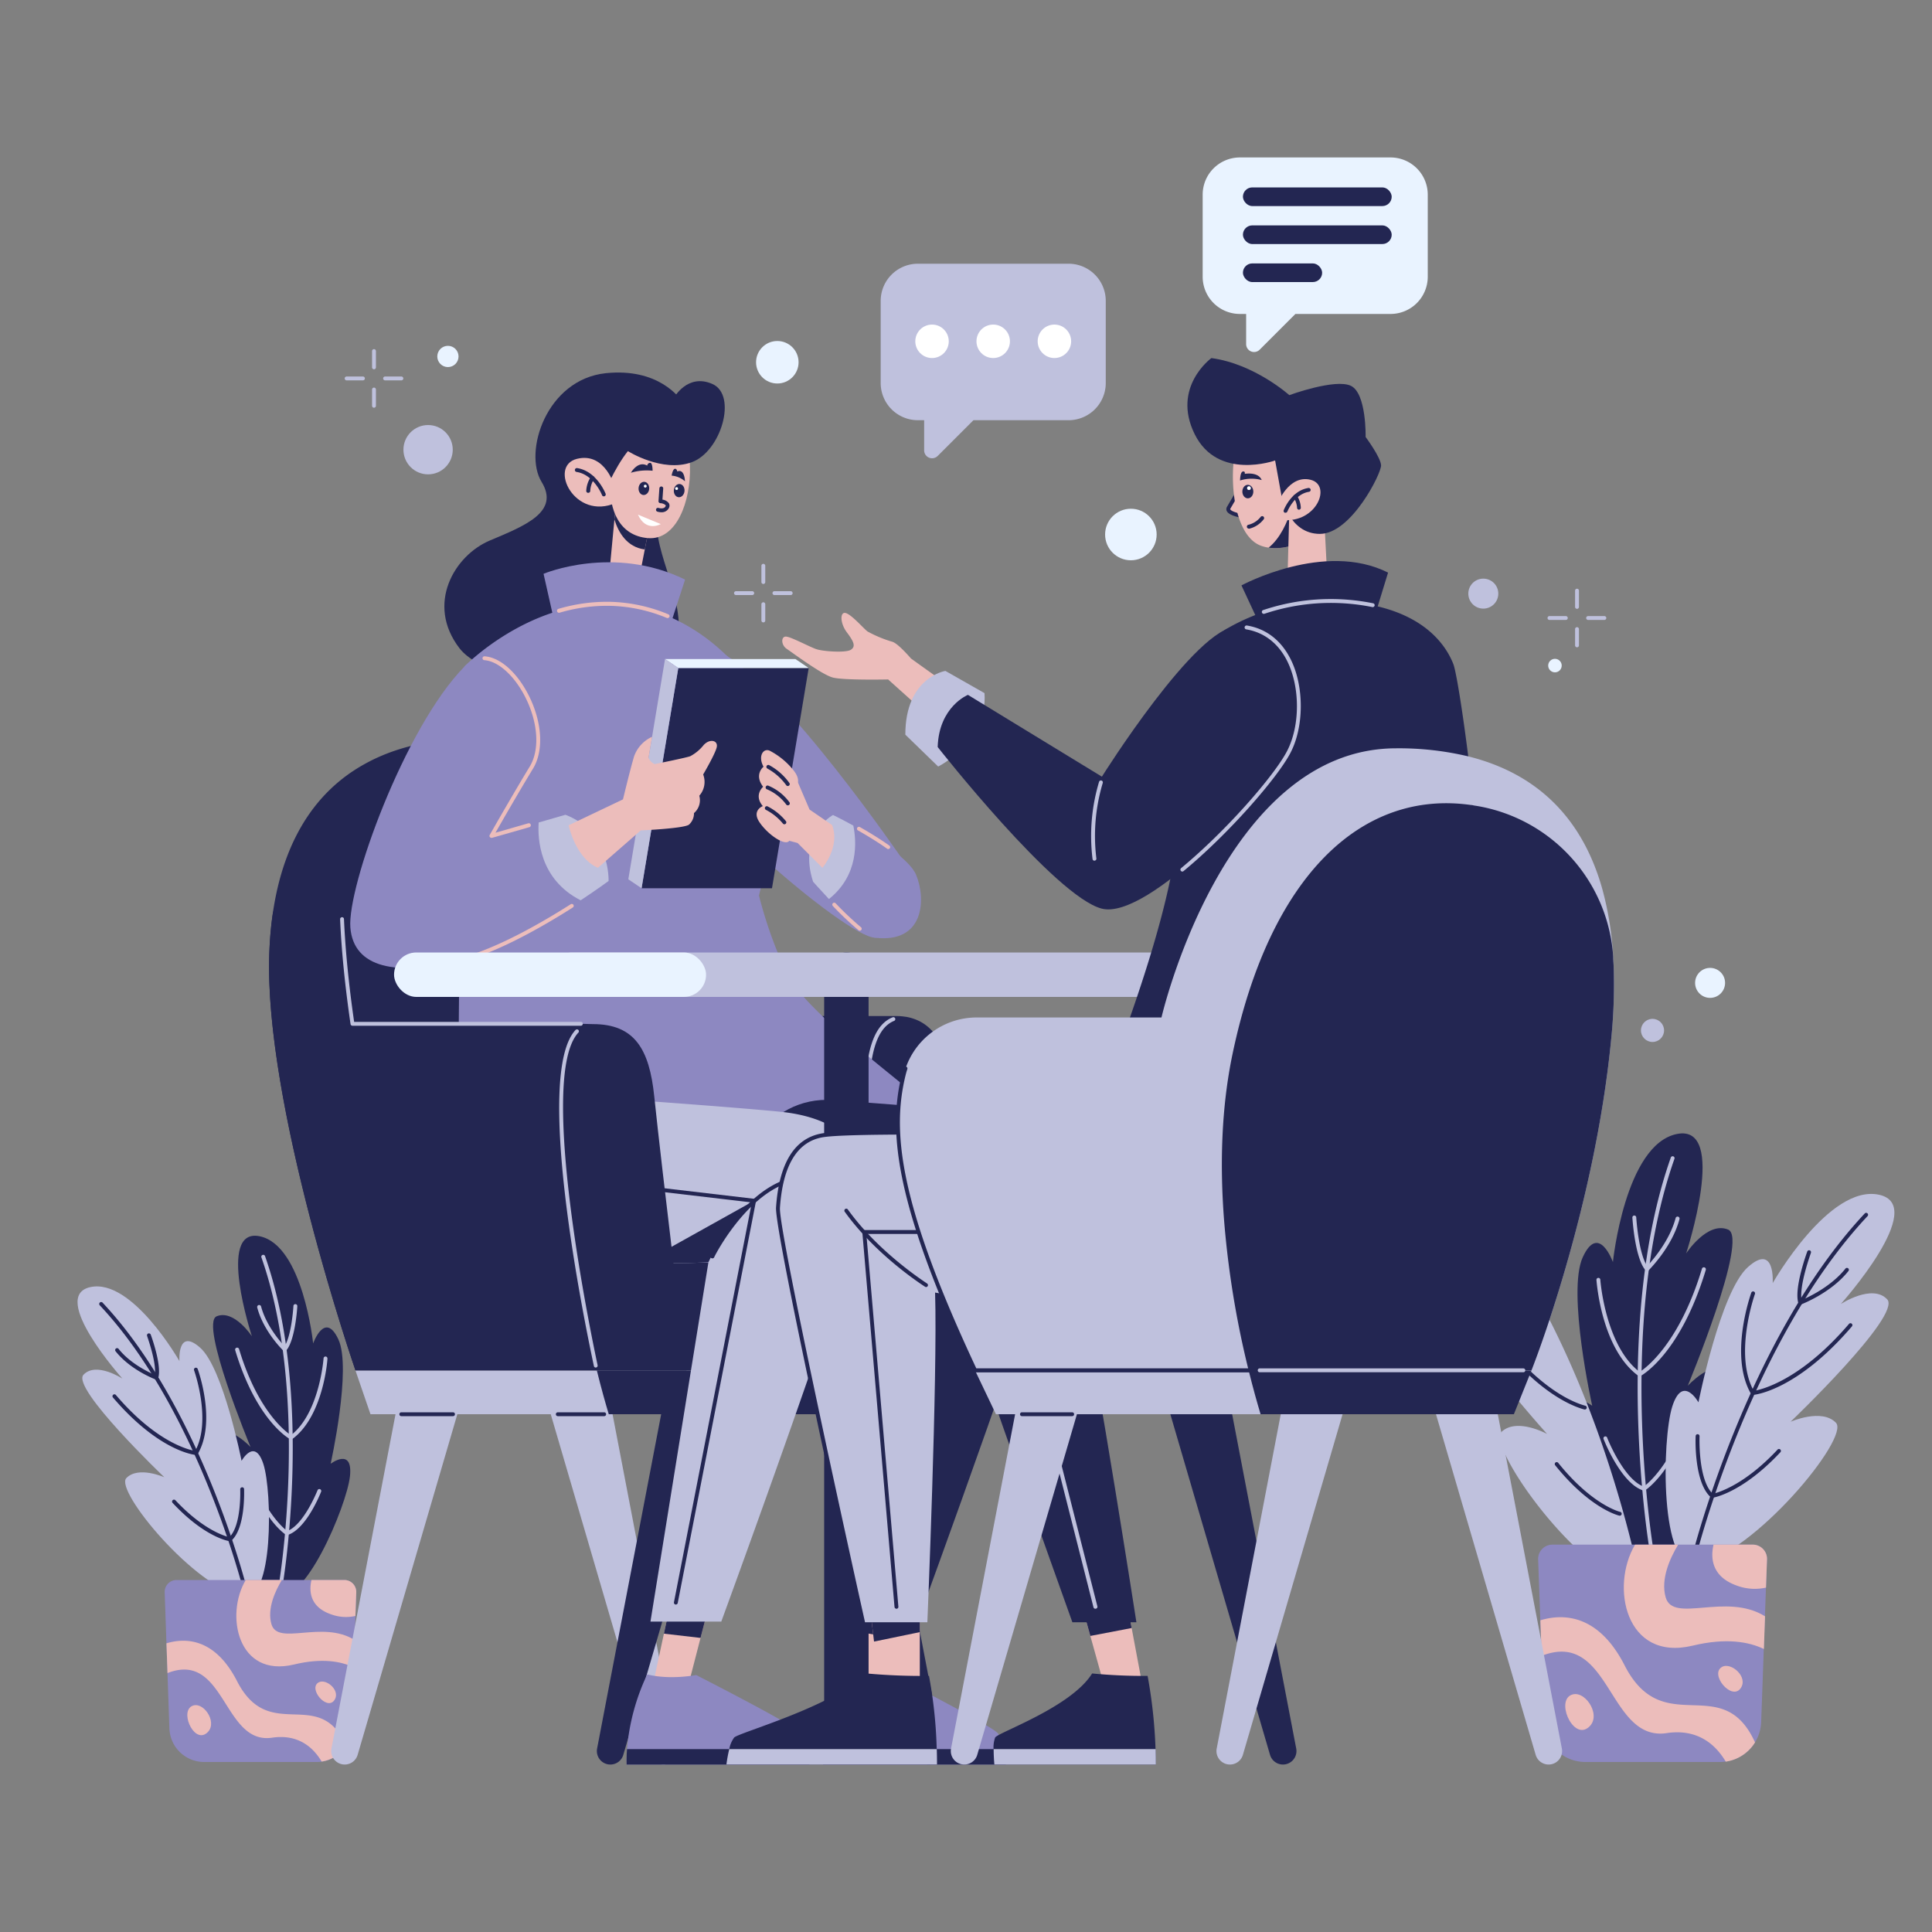 <svg id="PLANT" xmlns="http://www.w3.org/2000/svg" viewBox="0 0 500 500"><rect x="0" y="0" width="500" height="500" fill="#808080" stroke="none"/><defs><style>.cls-1{fill:#232652;}.cls-2{fill:#bfc1dd;}.cls-3{fill:#8D88C1;}.cls-4{fill:#ecbdbb;}.cls-5{fill:#e9f3ff;}.cls-6{fill:#fff;}</style></defs><title>Customer Interview</title><path class="cls-1" d="M429.06,403.78c-8.37,5.63-22.06-27-23-36.11s6-3.86,6-3.86-6.57-29.47-2.44-38.45,7.8,1.26,7.8,1.26,3.12-30.4,16.54-33.14,2.41,30.91,2.41,30.91,5.48-8.42,10.88-6.17-10.46,40.42-10.46,40.42S442.9,351.89,448,354,442,395.09,429.06,403.78Z"/><path class="cls-2" d="M427.4,401.61a0.5,0.5,0,0,1-.49-0.42c-0.1-.58-9.71-58.41,5.48-101.58a0.5,0.5,0,1,1,.94.33c-15.1,42.92-5.54,100.5-5.44,101.08a0.5,0.5,0,0,1-.41.58H427.4Z"/><path class="cls-2" d="M424.3,356.17a0.5,0.5,0,0,1-.29-0.1c-9.5-6.93-10.79-24.09-10.85-24.82a0.5,0.5,0,0,1,1-.07c0,0.17,1.29,17.09,10.17,23.88,1.62-1,10.32-7.42,16.13-26.71a0.5,0.5,0,1,1,1,.29c-6.54,21.69-16.46,27.24-16.88,27.47A0.5,0.5,0,0,1,424.3,356.17Z"/><path class="cls-2" d="M425.48,385.76l-0.15,0c-5.77-1.78-10.16-12.91-10.34-13.38a0.5,0.5,0,0,1,.93-0.36c0,0.11,4.27,10.84,9.48,12.71,1.09-.8,6.76-5.41,11.12-17.81a0.5,0.5,0,0,1,.94.33c-5,14.08-11.45,18.28-11.72,18.46A0.51,0.51,0,0,1,425.48,385.76Z"/><path class="cls-2" d="M426.22,328.92h0a0.51,0.51,0,0,1-.36-0.17c-2.75-3.18-3.37-13.22-3.4-13.64a0.5,0.5,0,1,1,1-.06c0,0.1.57,9.23,2.82,12.61,1.35-1.44,5.79-6.48,7.37-12.42a0.5,0.5,0,0,1,1,.26c-1.93,7.28-7.78,13-8,13.29A0.5,0.5,0,0,1,426.22,328.92Z"/><path class="cls-2" d="M439.09,404.92c-9.6,1.72-9-32.47-6.31-40.91s6.78-1.09,6.78-1.09,5.66-28.63,12.8-35,6.41,4.15,6.41,4.15,14.59-25.67,27.53-22.87-9.9,28.28-9.9,28.28,8.12-5.32,12-1.22-25,31.69-25,31.69,8.08-3.57,11.75.27S453.9,402.26,439.09,404.92Z"/><path class="cls-1" d="M438.66,402.41h-0.12a0.5,0.5,0,0,1-.36-0.61c0.14-.55,14.15-55.45,44.39-87.73a0.5,0.5,0,1,1,.73.68c-30.07,32.09-44,86.74-44.15,87.29A0.5,0.5,0,0,1,438.66,402.41Z"/><path class="cls-1" d="M453.6,361a0.5,0.5,0,0,1-.43-0.25c-5.71-9.83-.17-25.52.06-26.19a0.5,0.5,0,1,1,.94.34c-0.06.16-5.51,15.6-.3,25.06,1.87-.3,12-2.58,24.65-17.34a0.5,0.5,0,0,1,.76.65C465,359.92,454.1,361,453.64,361h0Z"/><path class="cls-1" d="M443.12,387.64a0.5,0.5,0,0,1-.33-0.12c-4.42-3.83-4-15.38-3.95-15.87a0.49,0.49,0,0,1,.52-0.48,0.5,0.5,0,0,1,.48.52c0,0.11-.44,11.22,3.42,14.91,1.3-.29,8.09-2.17,16.75-11.42a0.5,0.5,0,1,1,.73.68c-9.87,10.53-17.25,11.72-17.56,11.77h-0.07Z"/><path class="cls-1" d="M465.9,337.64a0.5,0.5,0,0,1-.48-0.35c-1.19-3.89,2.16-13,2.3-13.4a0.5,0.5,0,1,1,.94.35c0,0.09-3.07,8.36-2.41,12.22,1.78-.75,7.64-3.49,11.32-8.11a0.5,0.5,0,1,1,.78.62c-4.54,5.69-12,8.52-12.28,8.64A0.51,0.51,0,0,1,465.9,337.64Z"/><path class="cls-2" d="M424.52,409.47a3.45,3.45,0,0,1-2.6.31c-14.57-3.76-37.2-35.72-33.26-39.28s11.35,0.42,11.72.6c-0.56-.62-26.7-29.7-22.53-33.45s11.51,1.83,11.89,2.11c-0.36-.47-13.19-17.28-12-25.09a3.19,3.19,0,0,1,5.7-1.31C410.47,348.44,421.72,395.84,424.52,409.47Z"/><path class="cls-1" d="M410.19,364.78l-0.12,0c-2.71-.7-12.4-4.16-23.62-19.46a0.5,0.5,0,0,1,.81-0.59c11,15,20.44,18.41,23.06,19.08A0.5,0.5,0,0,1,410.19,364.78Z"/><path class="cls-1" d="M419.22,392.26h-0.11c-0.3-.07-7.57-1.81-16.63-13.05a0.5,0.5,0,1,1,.78-0.63c8.84,11,16,12.69,16.07,12.7A0.5,0.5,0,0,1,419.22,392.26Z"/><path class="cls-1" d="M398.93,340a0.49,0.49,0,0,1-.24-0.06c-2.54-1.4-7.25-4.41-10.27-8.83a0.5,0.5,0,1,1,.83-0.56c2.91,4.25,7.47,7.17,9.93,8.52A0.5,0.5,0,0,1,398.93,340Z"/><path class="cls-3" d="M445.09,456h-34.8a10.72,10.72,0,0,1-10.72-10.34l-1.5-42.09a3.69,3.69,0,0,1,3.68-3.82h51.86a3.69,3.69,0,0,1,3.68,3.82l-1.5,42.09A10.72,10.72,0,0,1,445.09,456Z"/><path class="cls-4" d="M453.62,399.75H443.46c-0.78,3.4-.55,8.3,6.1,10.63a13.33,13.33,0,0,0,7.48.49l0.26-7.3A3.69,3.69,0,0,0,453.62,399.75Z"/><path class="cls-4" d="M431.07,413.38c-1.36-4.79,1.2-10.27,3.24-13.62H423.15c-6.42,10.76-2.54,30.32,14.92,26.13,8.65-2.08,14.54-1,18.42.87l0.3-8.46C446.72,412,433,420.25,431.07,413.38Z"/><path class="cls-4" d="M454.2,450.93c-8.5-18.67-23.73-.36-33.75-19.93-6.85-13.39-16-13.41-21.8-11.67l0.33,9.2c17.9-7,17.12,22.26,32.35,20,8.14-1.23,12.76,3.1,15.29,7.38A10.71,10.71,0,0,0,454.2,450.93Z"/><path class="cls-4" d="M407.07,438.5c-4.62,1.15-.25,11.5,3.75,8.75S410.57,437.63,407.07,438.5Z"/><path class="cls-4" d="M445.62,431.42c-3.17,1.89,2.38,8.59,4.74,5.65S448,430,445.62,431.42Z"/><path class="cls-1" d="M71.29,412.28c7,4.71,18.47-22.6,19.28-30.23s-5-3.23-5-3.23,5.5-24.68,2-32.19-6.53,1.05-6.53,1.05-2.61-25.45-13.85-27.74-2,25.88-2,25.88-4.59-7-9.11-5.17,8.76,33.84,8.76,33.84-5.17-5.65-9.41-3.88S60.47,405,71.29,412.28Z"/><path class="cls-2" d="M72.68,410.54H72.6a0.5,0.5,0,0,1-.41-0.58c0.08-.48,8.09-48.67-4.55-84.59a0.5,0.5,0,0,1,.94-0.33c12.73,36.17,4.68,84.6,4.59,85.09A0.5,0.5,0,0,1,72.68,410.54Z"/><path class="cls-2" d="M75.28,372.49a0.5,0.5,0,0,1-.24-0.06c-0.35-.19-8.69-4.85-14.17-23a0.5,0.5,0,1,1,1-.29c4.82,16,12,21.34,13.43,22.29,7.37-5.69,8.43-19.76,8.44-19.9a0.5,0.5,0,1,1,1,.07c0,0.61-1.13,15-9.11,20.84A0.5,0.5,0,0,1,75.28,372.49Z"/><path class="cls-2" d="M74.29,397.27A0.51,0.51,0,0,1,74,397.2c-0.23-.14-5.68-3.68-9.85-15.49a0.5,0.5,0,1,1,.94-0.33c3.61,10.24,8.27,14.12,9.25,14.85,4.31-1.6,7.81-10.49,7.85-10.58a0.5,0.5,0,0,1,.93.36c-0.15.4-3.84,9.75-8.71,11.25Z"/><path class="cls-2" d="M73.67,349.68a0.5,0.5,0,0,1-.35-0.14c-0.21-.2-5.13-5-6.75-11.16a0.5,0.5,0,0,1,1-.26c1.29,4.86,4.87,9,6.08,10.29,1.83-2.87,2.29-10.35,2.29-10.43a0.49,0.49,0,0,1,.53-0.47,0.5,0.5,0,0,1,.47.53c0,0.36-.54,8.78-2.86,11.47a0.51,0.51,0,0,1-.36.17h0Z"/><path class="cls-2" d="M62.9,413.23c8,1.44,7.54-27.18,5.29-34.25s-5.67-.92-5.67-0.92-4.74-24-10.72-29.28-5.36,3.47-5.36,3.47-12.22-21.49-23.05-19.15,8.29,23.68,8.29,23.68-6.8-4.45-10.07-1,20.92,26.53,20.92,26.53-6.77-3-9.84.23S50.49,411,62.9,413.23Z"/><path class="cls-1" d="M63.26,411.21a0.5,0.5,0,0,1-.48-0.38c-0.12-.46-11.79-46.2-36.94-73a0.5,0.5,0,1,1,.73-0.68c25.34,27,37.07,73,37.18,73.49a0.5,0.5,0,0,1-.36.61H63.26Z"/><path class="cls-1" d="M50.75,376.54h0c-0.39,0-9.58-.91-21.52-14.87a0.5,0.5,0,0,1,.76-0.65c10.43,12.21,18.84,14.2,20.53,14.48,4.3-7.89-.24-20.73-0.29-20.86a0.5,0.5,0,1,1,.94-0.34c0.2,0.56,4.85,13.73,0,22A0.5,0.5,0,0,1,50.75,376.54Z"/><path class="cls-1" d="M59.52,398.85H59.44c-0.26,0-6.46-1-14.75-9.88a0.5,0.5,0,1,1,.73-0.68c7.15,7.63,12.77,9.26,13.94,9.53,3.18-3.09,2.81-12.3,2.81-12.39a0.5,0.5,0,0,1,.48-0.52,0.48,0.48,0,0,1,.52.48c0,0.41.4,10.12-3.33,13.36A0.5,0.5,0,0,1,59.52,398.85Z"/><path class="cls-1" d="M40.44,357a0.52,0.52,0,0,1-.18,0c-0.26-.1-6.5-2.47-10.32-7.26a0.5,0.5,0,1,1,.78-0.62c3,3.78,7.77,6,9.35,6.72,0.49-3.25-2-10-2-10.09a0.5,0.5,0,1,1,.94-0.35c0.12,0.32,2.94,8,1.93,11.27A0.5,0.5,0,0,1,40.44,357Z"/><path class="cls-3" d="M82,456H52.84a9,9,0,0,1-9-8.66L42.62,412.1a3.09,3.09,0,0,1,3.08-3.2H89.12a3.09,3.09,0,0,1,3.08,3.2L91,447.34A9,9,0,0,1,82,456Z"/><path class="cls-4" d="M89.12,408.9H80.61c-0.66,2.85-.46,7,5.11,8.9a11.16,11.16,0,0,0,6.26.41l0.22-6.11A3.09,3.09,0,0,0,89.12,408.9Z"/><path class="cls-4" d="M70.24,420.31c-1.14-4,1-8.6,2.71-11.41H63.6c-5.38,9-2.12,25.39,12.49,21.87,7.24-1.74,12.18-.82,15.42.73l0.25-7.08C83.34,419.18,71.87,426.07,70.24,420.31Z"/><path class="cls-4" d="M89.6,451.75c-7.12-15.64-19.87-.3-28.26-16.69-5.74-11.21-13.43-11.23-18.26-9.77l0.27,7.7c15-5.86,14.34,18.64,27.09,16.72,6.81-1,10.68,2.6,12.8,6.18A9,9,0,0,0,89.6,451.75Z"/><path class="cls-4" d="M50.14,441.35c-3.87,1-.21,9.63,3.14,7.33S53.07,440.62,50.14,441.35Z"/><path class="cls-4" d="M82.42,435.42c-2.65,1.58,2,7.19,4,4.73S84.43,434.23,82.42,435.42Z"/><path class="cls-1" d="M236,354.67H92s-23.8-68.79-22.3-108.17c0.91-23.91,9.44-40.57,25.09-49C104.9,192,118,190,133.94,191.67c41.23,4.33,58.43,48.78,61.11,71.28H232a14.35,14.35,0,0,1,2.26.18h0.1a12.48,12.48,0,0,1,2.22.57,12.19,12.19,0,0,1,1.31.55h0c4.2,2.1,8.12,7.3,8.56,19.83C247.08,303.1,243.72,326.67,236,354.67Z"/><path class="cls-2" d="M216.87,355.17h-0.12a0.5,0.5,0,0,1-.37-0.6c3.19-13.08,6.38-42.41,7.1-56.08,0.13-2.54.16-5.28,0.19-8.19,0.11-11.31.23-24.13,7.3-27a0.5,0.5,0,1,1,.38.92c-6.45,2.66-6.58,15.13-6.68,26.13,0,2.92-.06,5.67-0.19,8.23-0.71,13.7-3.92,43.13-7.12,56.26A0.5,0.5,0,0,1,216.87,355.17Z"/><path class="cls-2" d="M157.57,361l17.54,91.52a3.49,3.49,0,0,1-3.43,4.14h0a3.49,3.49,0,0,1-3.35-2.51L141.07,361h16.5Z"/><path class="cls-2" d="M103.32,361L85.78,452.52a3.49,3.49,0,0,0,3.43,4.14h0a3.49,3.49,0,0,0,3.35-2.51L119.82,361h-16.5Z"/><path class="cls-1" d="M226.32,361l17.54,91.52a3.49,3.49,0,0,1-3.43,4.14h0a3.49,3.49,0,0,1-3.35-2.51L209.82,361h16.5Z"/><path class="cls-1" d="M172.07,361l-17.54,91.52a3.49,3.49,0,0,0,3.43,4.14h0a3.49,3.49,0,0,0,3.35-2.51L188.57,361h-16.5Z"/><polygon class="cls-2" points="235.99 354.67 229.99 366 95.88 366 91.99 354.67 235.99 354.67"/><path class="cls-1" d="M117.24,366.5H103.86a0.5,0.5,0,0,1,0-1h13.38A0.5,0.5,0,0,1,117.24,366.5Z"/><path class="cls-1" d="M156.36,366.5h-12a0.5,0.5,0,0,1,0-1h12A0.5,0.5,0,1,1,156.36,366.5Z"/><path class="cls-1" d="M236,354.67L231.69,366H157.55c-0.85-2.82-1.94-6.67-3.09-11.33H236Z"/><path class="cls-1" d="M177.28,105s-0.08-.15-0.25-0.42c-1.18-1.88-6.79-9.38-20.25-8-15.37,1.63-21.37,20.38-16.62,28.13S136,136,126.78,139.88s-16.62,16.5-7.87,27.88,53.37,14,56.25.5S168.91,143.88,170,133Z"/><polygon class="cls-4" points="168.3 134.88 166.87 142.2 165.42 149.62 157.67 148.62 159.01 134.44 159.42 130.12 168.3 134.88"/><path class="cls-1" d="M168.3,134.88l-1.43,7.32c-4.63-.6-6.82-4.4-7.86-7.76l0.41-4.32Z"/><path class="cls-3" d="M140.67,148.5s18-7.62,36.63,1.5l-3.5,10.75-30.62-1.12Z"/><path class="cls-3" d="M120.17,172.5s16.25-16.75,37.75-16.25,34,17.75,34,17.75,11,17.25,10.75,25.75-6.25,32-6.25,32A112,112,0,0,0,203.67,252c4.75,9.75,29.5,27.75,33.5,31.75s7.25,43.13-45.5,43.13-73-13.88-73-47.88S120.17,172.5,120.17,172.5Z"/><path class="cls-4" d="M172.82,159.95a0.5,0.5,0,0,1-.19,0,40.53,40.53,0,0,0-14.72-3.16,43.32,43.32,0,0,0-13.1,1.78,0.5,0.5,0,1,1-.28-1,44.25,44.25,0,0,1,13.41-1.82A41.54,41.54,0,0,1,173,159,0.5,0.5,0,0,1,172.82,159.95Z"/><polygon class="cls-4" points="233.84 417.33 232.1 424.07 228.84 436.66 219.67 436.66 222.75 422.41 223.84 417.33 233.84 417.33"/><polygon class="cls-1" points="233.84 417.33 232.1 424.07 222.75 422.41 223.84 417.33 233.84 417.33"/><path class="cls-3" d="M260.33,456.67H213a37.88,37.88,0,0,1,.1-4,55.85,55.85,0,0,1,5.23-19.34c5.84,1.5,12.67.17,12.67,0.17s26.17,13.33,27.33,15.17a14.06,14.06,0,0,1,1.3,4C260.07,454.71,260.33,456.67,260.33,456.67Z"/><path class="cls-1" d="M260.33,456.67H213a37.88,37.88,0,0,1,.1-4h46.53C260.07,454.71,260.33,456.67,260.33,456.67Z"/><path class="cls-1" d="M215.54,284.7c-16.89-1.22-28.77,16.89-20.37,31.59,2.12,3.71,5,6.5,8,7.7,10,4,31,2.67,31,2.67l-15,93H237.5s35.67-97.33,37.33-110-6.83-20.5-22.17-22C243.72,286.79,227.47,285.57,215.54,284.7Z"/><path class="cls-2" d="M225.75,415.25h-0.1a0.5,0.5,0,0,1-.4-0.59l20.15-103.47L201.19,306a0.5,0.5,0,0,1-.44-0.56,0.51,0.51,0,0,1,.55-0.44l44.75,5.25a0.5,0.5,0,0,1,.43.59l-20.25,104A0.5,0.5,0,0,1,225.75,415.25Z"/><path class="cls-2" d="M235.17,325.66a0.49,0.49,0,0,1-.22-0.05,0.5,0.5,0,0,1-.22-0.67c0.32-.65,8.06-15.9,19.62-19.75a0.5,0.5,0,1,1,.32.95c-11.17,3.72-19,19.09-19,19.25A0.5,0.5,0,0,1,235.17,325.66Z"/><polygon class="cls-4" points="183 417.33 181.3 423.89 178 436.66 168.84 436.66 171.82 422.79 173 417.33 183 417.33"/><polygon class="cls-1" points="183 417.33 181.3 423.89 171.82 422.79 173 417.33 183 417.33"/><path class="cls-3" d="M209.5,456.67H162.17a37.88,37.88,0,0,1,.1-4,55.85,55.85,0,0,1,5.23-19.34c5.84,1.5,12.67.17,12.67,0.17s26.17,13.33,27.33,15.17a14.06,14.06,0,0,1,1.3,4C209.24,454.71,209.5,456.67,209.5,456.67Z"/><path class="cls-1" d="M209.5,456.67H162.17a37.88,37.88,0,0,1,.1-4H208.8C209.24,454.71,209.5,456.67,209.5,456.67Z"/><path class="cls-2" d="M224,309.66c-1.66,12.67-37.33,110-37.33,110H168.34l15-93a145.47,145.47,0,0,1-16.69,0c-5.19-.35-10.53-1.1-14.31-2.61-10-4-18.67-25.67-2.34-40.34,0,0,36.56,2.51,51.84,4S225.67,297,224,309.66Z"/><path class="cls-1" d="M195.17,310.75a54,54,0,0,0-11.83,15.91,145.47,145.47,0,0,1-16.69,0Z"/><path class="cls-1" d="M174.92,415.25h-0.1a0.5,0.5,0,0,1-.4-0.59l20.15-103.47L150.36,306a0.5,0.5,0,0,1-.44-0.56,0.51,0.51,0,0,1,.55-0.44l44.75,5.25a0.5,0.5,0,0,1,.43.59l-20.25,104A0.5,0.5,0,0,1,174.92,415.25Z"/><path class="cls-1" d="M184.33,325.66a0.49,0.49,0,0,1-.22-0.05,0.5,0.5,0,0,1-.22-0.67c0.32-.65,8.06-15.9,19.62-19.75a0.5,0.5,0,0,1,.32.95c-11.17,3.72-19,19.09-19,19.25A0.5,0.5,0,0,1,184.33,325.66Z"/><path class="cls-3" d="M186.34,168.67c-9.41-5-23.17,4.33-16.83,20.67s49.32,53.08,56.9,53.33,7.1-20.33,7.1-20.33S202.84,177.5,186.34,168.67Z"/><polygon class="cls-1" points="199.79 229.88 209.29 172.88 175.54 172.88 166.04 229.88 199.79 229.88"/><polygon class="cls-5" points="172.11 170.56 175.54 172.88 209.29 172.88 205.86 170.56 172.11 170.56"/><polygon class="cls-2" points="172.11 170.56 162.61 227.56 166.04 229.88 175.54 172.88 172.11 170.56"/><path class="cls-3" d="M226.41,242.67c-2.33-.29-8-5.85-11.88-10-2.37-2.51-4.11-4.5-4.11-4.5-4-12.34,5.17-17.25,5.17-17.25s2.22,1.07,5.25,2.74l0.12,0.06c5.78,3.2,14.39,8.51,16.13,12.7C239.75,232.83,239.12,244.25,226.41,242.67Z"/><path class="cls-4" d="M222.51,240.86a0.5,0.5,0,0,1-.32-0.11,81.23,81.23,0,0,1-6.65-6.28,0.5,0.5,0,0,1,.72-0.7,80.23,80.23,0,0,0,6.56,6.2A0.5,0.5,0,0,1,222.51,240.86Z"/><path class="cls-4" d="M229.89,219.74a0.5,0.5,0,0,1-.29-0.09c-2.12-1.5-4.67-3.1-7.58-4.75a0.5,0.5,0,0,1,.49-0.87c2.94,1.67,5.52,3.29,7.66,4.81A0.5,0.5,0,0,1,229.89,219.74Z"/><path class="cls-2" d="M214.53,232.67c-2.37-2.51-4.11-4.5-4.11-4.5-4-12.34,5.17-17.25,5.17-17.25s2.22,1.07,5.25,2.74C221.68,217.75,222.29,226.48,214.53,232.67Z"/><path class="cls-4" d="M203,217.25l3.42,0.92,6.42,6.42s4.67-5.42,2.5-11.08l-5.83-4-3.5-8.17Z"/><path class="cls-4" d="M205.54,199.58a19.25,19.25,0,0,0-6.25-5.25c-1.62-.87-3.25,1.23-1.69,4.1,0,0-2.54,2-.1,5.19,0,0-2.52,2.13-.08,5,0,0-2.94,1.1-.87,4.17s6,5.75,7.38,5.08,0.38-4,.38-4,2.71-1.62,1-5.29c0,0,1.92-1.83.25-4.79C205.54,203.79,207.79,202.67,205.54,199.58Z"/><path class="cls-1" d="M203,213.32a0.5,0.5,0,0,1-.4-0.2,13.89,13.89,0,0,0-4.4-3.54,0.5,0.5,0,0,1,.43-0.9,14.67,14.67,0,0,1,4.77,3.84A0.5,0.5,0,0,1,203,213.32Z"/><path class="cls-1" d="M203.88,208.42a0.5,0.5,0,0,1-.42-0.23,12,12,0,0,0-5-3.93,0.5,0.5,0,0,1,.37-0.93,12.88,12.88,0,0,1,5.49,4.32A0.5,0.5,0,0,1,203.88,208.42Z"/><path class="cls-1" d="M203.88,203.42a0.5,0.5,0,0,1-.42-0.23,14.67,14.67,0,0,0-4.85-4.28,0.5,0.5,0,0,1,.46-0.89,15.42,15.42,0,0,1,5.23,4.63A0.5,0.5,0,0,1,203.88,203.42Z"/><path class="cls-3" d="M157.5,228s-2.83,2.09-7.22,5c-7.88,5.16-20.78,12.86-31.28,15.54-16.33,4.17-27.5,2-28.33-8.5s14-51.69,29.5-67.5c9.33-9.5,24.33,14.67,17.33,26.17-4.39,7.21-10.33,17.66-10.33,17.66l12.24-3.51,6.93-2C158,215.33,157.5,228,157.5,228Z"/><path class="cls-4" d="M119,249a0.5,0.5,0,0,1-.12-1c9.46-2.41,20.91-8.95,28.85-14a0.5,0.5,0,0,1,.54.84c-8,5.09-19.56,11.68-29.14,14.13Z"/><path class="cls-4" d="M127.17,216.83a0.5,0.5,0,0,1-.43-0.75c0.06-.1,6-10.54,10.34-17.67,2.68-4.4,2.19-11.54-1.24-18.19-2.81-5.44-6.93-9.12-10.5-9.37a0.5,0.5,0,0,1,.07-1c4,0.28,8.31,4.08,11.32,9.91,3.59,7,4.07,14.48,1.21,19.17-3.52,5.78-8.09,13.73-9.71,16.58l8.49-2.44a0.5,0.5,0,1,1,.28,1l-9.68,2.77Z"/><path class="cls-2" d="M157.5,228s-2.83,2.09-7.22,5c-10.75-5.47-11.15-16.08-10.87-20.14l6.93-2C158,215.33,157.5,228,157.5,228Z"/><path class="cls-4" d="M147.17,213.58s1.75,8.5,7.58,11l11.08-9.67s11.08-.48,12.46-1.48a3.89,3.89,0,0,0,1.31-3,4.38,4.38,0,0,0,1.38-4.5,5.38,5.38,0,0,0,1-5.5s3.06-5.19,3.5-7-1.75-2.37-3.37-.62a11.1,11.1,0,0,1-3.44,2.88c-0.87.38-9.25,2.06-9.25,2.06a3.08,3.08,0,0,1-1.58-1.61l0.91-5.45a8.79,8.79,0,0,0-4.65,5.06c-1.06,3.56-2.87,11.13-2.87,11.13Z"/><path class="cls-1" d="M177.65,354.67H92s-23.8-68.79-22.3-108.17q0.18-4.92.8-9.43c1.49-10.88,17.54-10.17,18,.8,0.37,8.51,1.33,17.68,2.7,27.09h59.11l3.15,0.08c10.73,0,14.59,6.43,15.85,18.63C171.32,303,177.65,354.67,177.65,354.67Z"/><path class="cls-2" d="M150.32,265.46H91.21a0.5,0.5,0,0,1-.49-0.43c-1.44-9.91-2.35-19-2.7-27.14a0.5,0.5,0,0,1,.48-0.52,0.49,0.49,0,0,1,.52.48c0.35,7.95,1.23,16.9,2.63,26.61h58.68A0.5,0.5,0,1,1,150.32,265.46Z"/><path class="cls-2" d="M154.19,353.93a0.5,0.5,0,0,1-.49-0.4c-2.68-12.49-15.49-75.37-4.77-86.95a0.5,0.5,0,1,1,.73.68c-10.61,11.45,3.38,78.45,5,86.06a0.5,0.5,0,0,1-.38.59h-0.11Z"/><path class="cls-4" d="M165.54,107.88c-8.34,4.54-12.75,30.13,2.13,31.38S182.54,98.63,165.54,107.88Z"/><path class="cls-1" d="M156,128.5s2.88-7.25,6.5-11.75c0,0,8.88,5.63,16.5,2.88s11.88-17.37,5.38-20.25-10,3.63-10,3.63S146.42,94.88,156,128.5Z"/><path class="cls-4" d="M159.17,126.25s-2.37-9.37-9.87-7.5-0.62,16.13,10.13,11.38Z"/><path class="cls-1" d="M156.27,128.46a0.5,0.5,0,0,1-.47-0.32c0-.05-2.14-5.34-6.59-6a0.5,0.5,0,1,1,.15-1c5,0.76,7.28,6.4,7.37,6.64A0.5,0.5,0,0,1,156.27,128.46Z"/><path class="cls-1" d="M152.22,127.55a0.5,0.5,0,0,1-.5-0.49,7.08,7.08,0,0,1,1.19-3.64,0.5,0.5,0,0,1,.85.53,6.21,6.21,0,0,0-1,3.08,0.5,0.5,0,0,1-.49.51h0Z"/><path class="cls-1" d="M163.28,122.35s1.78-3.22,4.22-1.85a0.81,0.81,0,0,1,.76-0.73c0.65,0,.63,2.06.63,2.06A14.15,14.15,0,0,0,163.28,122.35Z"/><path class="cls-1" d="M177.26,124.55s-0.05-3.36-2-2.52a0.77,0.77,0,0,0-.44-0.71c-0.72-.15-1,1.77-1,1.77A6,6,0,0,1,177.26,124.55Z"/><ellipse class="cls-1" cx="166.64" cy="126.39" rx="1.71" ry="1.38" transform="translate(27.89 282.9) rotate(-85.62)"/><circle class="cls-6" cx="166.99" cy="125.81" r="0.37" transform="translate(28.8 282.71) rotate(-85.62)"/><ellipse class="cls-1" cx="174.75" cy="127.02" rx="1.71" ry="1.38" transform="matrix(0.08, -1, 1, 0.08, 34.77, 291.56)"/><circle class="cls-6" cx="175.1" cy="126.43" r="0.37" transform="translate(35.67 291.37) rotate(-85.62)"/><path class="cls-1" d="M171.17,132.57a3.5,3.5,0,0,1-1.07-.17,0.5,0.5,0,0,1,.31-0.95s1.42,0.45,1.84-.43a0.28,0.28,0,0,0,0-.29,2.22,2.22,0,0,0-1.37-.51,0.5,0.5,0,0,1-.46-0.53l0.23-3.33a0.51,0.51,0,0,1,.53-0.46,0.5,0.5,0,0,1,.46.53l-0.2,2.87a2.46,2.46,0,0,1,1.67.95,1.25,1.25,0,0,1,0,1.22A2.06,2.06,0,0,1,171.17,132.57Z"/><path class="cls-6" d="M171,135.63s-3.79,2.2-5.9-2.44Z"/><rect class="cls-1" x="116.98" y="342.81" width="204.13" height="11.5" rx="5.75" ry="5.75" transform="translate(-129.52 567.61) rotate(-90)"/><rect class="cls-2" x="142.36" y="246.5" width="193.75" height="11.5" rx="5.75" ry="5.75"/><rect class="cls-5" x="101.98" y="246.5" width="80.75" height="11.5" rx="5.75" ry="5.75"/><polygon class="cls-4" points="295.85 437.21 286.03 437.21 282.18 423.38 280.46 417.21 291.84 415.84 292.87 421.33 295.85 437.21"/><polygon class="cls-1" points="292.87 421.33 282.18 423.38 280.46 417.21 291.84 415.84 292.87 421.33"/><path class="cls-1" d="M297,433.72a139.18,139.18,0,0,1-14.36-.63c-5.43,8.75-24.32,15.25-25.1,16.58a7.6,7.6,0,0,0-.41,3c0,1.93.19,4,.19,4h41.8A128,128,0,0,0,297,433.72Z"/><path class="cls-2" d="M299.08,452.67H257.15c0,1.93.19,4,.19,4h41.8C299.14,455.32,299.12,454,299.08,452.67Z"/><path class="cls-1" d="M329.73,293.84s-77.38-1.67-84,0-6.1,12-5.2,18.67,37,107.33,37,107.33H294.1s-9.89-63.67-14.46-85.33c0,0,71.43,13,86,9s13.84-32.67,13.84-32.67Z"/><path class="cls-2" d="M283.47,416.34A0.5,0.5,0,0,1,283,416L258.4,319a0.5,0.5,0,0,1,.48-0.62h75.49l7.47-13.74a0.5,0.5,0,1,1,.88.48l-7.62,14a0.5,0.5,0,0,1-.44.26H259.53L284,415.71a0.5,0.5,0,0,1-.36.61Z"/><path class="cls-2" d="M277.48,333.09a0.5,0.5,0,0,1-.23-0.06c-0.15-.08-14.88-7.94-23.35-19.4a0.5,0.5,0,1,1,.8-0.59c8.32,11.27,22.86,19,23,19.1A0.5,0.5,0,0,1,277.48,333.09Z"/><path class="cls-2" d="M334.68,319.34a0.5,0.5,0,0,1-.42-0.23c-8-12.21-.57-19.32-0.49-19.39a0.5,0.5,0,0,1,.68.73c-0.29.27-6.89,6.63,0.65,18.11A0.5,0.5,0,0,1,334.68,319.34Z"/><polygon class="cls-4" points="238.05 415.84 238.05 437.21 227.67 437.21 226.2 424.84 225.3 417.21 238.05 415.84"/><polygon class="cls-1" points="225.3 417.21 238.05 415.84 238.05 422.39 226.2 424.84 225.3 417.21"/><path class="cls-1" d="M242.5,456.67H188a35.24,35.24,0,0,1,.73-4,7.36,7.36,0,0,1,1.27-3c1.34-1.33,25.09-7.83,34.29-16.58a157.87,157.87,0,0,0,16.13.63,118.6,118.6,0,0,1,2,18.95C242.48,454,242.5,455.3,242.5,456.67Z"/><path class="cls-2" d="M242.5,456.67H188a35.24,35.24,0,0,1,.73-4h53.71C242.48,454,242.5,455.3,242.5,456.67Z"/><path class="cls-2" d="M294,293.84s-72.33-1.67-81.33,0-10.87,12-11.33,18.67,22,107.33,22,107.33H240s2.67-63.67,2-85.33c0,0,66.67,13,86.67,9s26-32.67,26-32.67Z"/><path class="cls-1" d="M223.33,420.34a0.5,0.5,0,0,1-.49-0.39c-0.92-4.12-22.46-100.95-22-107.48,0.78-11.39,4.73-17.83,11.74-19.12,8.95-1.66,78.48-.08,81.44,0a0.5,0.5,0,0,1,.49.51,0.51,0.51,0,0,1-.51.49c-0.72,0-72.38-1.65-81.23,0-6.5,1.2-10.18,7.33-10.92,18.21-0.44,6.39,21.76,106.18,22,107.19a0.5,0.5,0,0,1-.38.6h-0.11Z"/><path class="cls-1" d="M232,416.34a0.5,0.5,0,0,1-.5-0.46l-8.33-97a0.5,0.5,0,0,1,.5-0.54h70.45l13.19-13.84a0.5,0.5,0,0,1,.72.69l-13.33,14a0.5,0.5,0,0,1-.36.16H224.21l8.29,96.46a0.5,0.5,0,0,1-.46.54h0Z"/><path class="cls-1" d="M239.67,333.09a0.49,0.49,0,0,1-.26-0.08c-0.12-.08-12.55-7.93-20.77-19.38a0.5,0.5,0,1,1,.81-0.58c8.09,11.28,20.36,19,20.48,19.12A0.5,0.5,0,0,1,239.67,333.09Z"/><path class="cls-1" d="M294.33,319.34a0.5,0.5,0,0,1-.43-0.24c-2.33-3.81-3.08-7.51-2.23-11a14.86,14.86,0,0,1,6.23-8.45,0.5,0.5,0,0,1,.52.86,14.09,14.09,0,0,0-5.78,7.84c-0.78,3.21-.07,6.65,2.12,10.22A0.5,0.5,0,0,1,294.33,319.34Z"/><path class="cls-4" d="M320.49,127.17s-1.58,2.65-2.5,4.24,4.33,2.26,4.33,2.26Z"/><path class="cls-1" d="M322.32,134.17h-0.06c-0.68-.09-4.11-0.59-4.76-1.89a1.16,1.16,0,0,1,.05-1.12c0.92-1.59,2.5-4.25,2.5-4.25l0.86,0.51s-1.58,2.65-2.5,4.24a0.16,0.16,0,0,0,0,.17c0.27,0.55,2.28,1.12,4,1.34A0.5,0.5,0,0,1,322.32,134.17Z"/><path class="cls-4" d="M346.8,124.58c-0.76,12.7-11.41,18.21-18.48,17.15a9.55,9.55,0,0,1-2.15-.56c-7.5-3-8.55-20-5.5-28.67,2-5.67,24-10,26,7.5A25.52,25.52,0,0,1,346.8,124.58Z"/><path class="cls-1" d="M346.8,124.58c-0.76,12.7-11.41,18.21-18.48,17.15,6-4.82,7.37-16.56,7.37-16.56S341.44,124.71,346.8,124.58Z"/><polygon class="cls-4" points="342.73 134.63 343.54 150.19 333.17 150.75 333.64 133.67 342.73 134.63"/><path class="cls-1" d="M313.5,92.67s-10.33,7.5-4.33,19.67S330,119.17,330,119.17l1.67,9.25s1.83,9.75,9.92,9.75,15.92-15.67,15.83-17.75-4-7.33-4-7.33,0.25-11.33-3.83-13.25-15.92,2.42-15.92,2.42S324.67,94.17,313.5,92.67Z"/><path class="cls-4" d="M330.61,130.4s2.83-7.58,8.5-6.25,1.67,11.33-7.25,10.42Z"/><path class="cls-1" d="M332.69,132.69a0.49,0.49,0,0,1-.18,0,0.5,0.5,0,0,1-.28-0.65c0.08-.21,2-5.09,6.39-5.75a0.51,0.51,0,0,1,.57.42,0.5,0.5,0,0,1-.42.57c-3.8.58-5.59,5.08-5.61,5.12A0.5,0.5,0,0,1,332.69,132.69Z"/><path class="cls-1" d="M336.17,131.91h0a0.5,0.5,0,0,1-.49-0.51,5.29,5.29,0,0,0-.88-2.61,0.5,0.5,0,0,1,.85-0.53,6.16,6.16,0,0,1,1,3.17A0.5,0.5,0,0,1,336.17,131.91Z"/><path class="cls-1" d="M321.29,151.5s21.44-11.62,37.94-3.31l-3.37,11-30.06,2Z"/><path class="cls-1" d="M317,163A53.51,53.51,0,0,1,349,155.75c18.88,1.63,25.13,11,27.13,16.13s13,83.13,9,140.63c0,0-26.67,10-54.08,7S282.67,289,282.67,289s20.5-49,22-74S308.46,170.53,317,163Z"/><path class="cls-2" d="M327.15,158.86a0.5,0.5,0,0,1-.16-1,54.92,54.92,0,0,1,22.09-2.63,54,54,0,0,1,6.28.9,0.5,0.5,0,0,1,.39.59,0.51,0.51,0,0,1-.59.39,53,53,0,0,0-6.16-.88,53.94,53.94,0,0,0-21.69,2.59Z"/><path class="cls-4" d="M244.59,176.67c-0.25-.08-8.83-6.25-8.83-6.25s-3.33-3.92-4.83-4.33a32.26,32.26,0,0,1-6.42-2.67c-1-.75-4-4.25-5.58-4.75s-1.58,2.58.25,5,2.33,3.67,1,4.5-7.17.42-8.92-.17-6.5-3.17-7.83-3.25-1.33,2.17.17,3.17,9.08,6.67,11.92,7.42,14.33,0.5,14.33.5l10.75,9.67Z"/><path class="cls-2" d="M254.79,179.38l-10.12-5.75s-10.37,1.63-10.37,16.5l8.5,8.25S255.67,192,254.79,179.38Z"/><path class="cls-1" d="M320.17,162.17c-10.53-.21-35,38.83-35,38.83L250.5,179.83s-7.5,3-7.83,13.5c0,0,30.5,38.83,42.5,41.83s42.83-30,48.33-40.5S336.5,162.5,320.17,162.17Z"/><path class="cls-2" d="M283.24,222.75a0.5,0.5,0,0,1-.49-0.43,48.76,48.76,0,0,1,1.69-20,0.5,0.5,0,1,1,.95.32,47.68,47.68,0,0,0-1.65,19.52,0.5,0.5,0,0,1-.42.57h-0.07Z"/><path class="cls-2" d="M306,225.56a0.5,0.5,0,0,1-.32-0.89c11.65-9.62,24.07-23.9,27.38-30.24,3.42-6.53,3.45-16.56.07-23.34-2.29-4.61-6-7.44-10.6-8.21a0.5,0.5,0,1,1,.16-1c5,0.82,8.89,3.85,11.34,8.75,3.51,7,3.48,17.47-.08,24.25-3.36,6.42-15.89,20.85-27.63,30.54A0.5,0.5,0,0,1,306,225.56Z"/><path class="cls-1" d="M317.92,361l17.54,91.52a3.49,3.49,0,0,1-3.43,4.14h0a3.49,3.49,0,0,1-3.35-2.51L301.42,361h16.5Z"/><path class="cls-2" d="M263.67,361l-17.54,91.52a3.49,3.49,0,0,0,3.43,4.14h0a3.49,3.49,0,0,0,3.35-2.51L280.17,361h-16.5Z"/><path class="cls-2" d="M386.67,361l17.54,91.52a3.49,3.49,0,0,1-3.43,4.14h0a3.49,3.49,0,0,1-3.35-2.51L370.17,361h16.5Z"/><path class="cls-2" d="M332.42,361l-17.54,91.52a3.49,3.49,0,0,0,3.43,4.14h0a3.49,3.49,0,0,0,3.35-2.51L348.92,361h-16.5Z"/><polygon class="cls-2" points="396.34 354.67 390.34 366 257.75 366 252.34 354.67 396.34 354.67"/><path class="cls-1" d="M277.48,366.5h-13a0.5,0.5,0,1,1,0-1h13A0.5,0.5,0,0,1,277.48,366.5Z"/><path class="cls-1" d="M396.34,354.67L391.79,366H326.24c-0.85-2.82-1.94-6.67-3.09-11.33h73.19Z"/><path class="cls-2" d="M417,268.67c-4.33,45-20.66,86-20.66,86h-144C231.4,310,230.5,291.73,233.91,278a19.45,19.45,0,0,1,18.91-14.68h47.77s16.08-69.66,60.75-69.66a77.46,77.46,0,0,1,18.69,2.1c18.55,4.64,29.63,16.7,34.59,34.11a84,84,0,0,1,2.87,17.65s0,0.11,0,.16c0,0.65.07,1.31,0.1,2s0.05,1.11.06,1.66A138.16,138.16,0,0,1,417,268.67Z"/><path class="cls-1" d="M390.45,355.17H252.34a0.5,0.5,0,0,1-.45-0.29c-20.4-43.48-22.13-62.22-18.46-77q0.19-.77.44-1.52a0.5,0.5,0,0,1,.95.32q-0.24.71-.42,1.44c-3.61,14.53-1.89,33,18.26,76h137.8A0.5,0.5,0,0,1,390.45,355.17Z"/><path class="cls-1" d="M417,268.67c-4.33,45-20.66,86-20.66,86H323.15a241.45,241.45,0,0,1-6.37-39c-1.06-13.8-.78-28.74,2.22-43,9.67-46,33.34-68.34,61.67-64.34,0.28,0,.56.08,0.84,0.14l0.48,0.07a42.39,42.39,0,0,1,35.5,39s0,0.11,0,.16c0,0.65.07,1.31,0.1,2s0.05,1.1.06,1.66A138.16,138.16,0,0,1,417,268.67Z"/><path class="cls-2" d="M394.24,355.14H326a0.5,0.5,0,0,1,0-1h68.25A0.5,0.5,0,1,1,394.24,355.14Z"/><path class="cls-1" d="M320.93,124.35s0-2.13.69-2.31,0.53,0.59.53,0.59,3.47-.62,4.38,1.61A9.94,9.94,0,0,0,320.93,124.35Z"/><ellipse class="cls-1" cx="322.94" cy="127.22" rx="1.42" ry="1.75"/><path class="cls-1" d="M323.23,136.8a0.5,0.5,0,0,1-.08-1,5.8,5.8,0,0,0,3.09-2,0.5,0.5,0,1,1,.77.63,6.67,6.67,0,0,1-3.69,2.39h-0.08Z"/><circle class="cls-6" cx="323.23" cy="126.33" r="0.49"/><path class="cls-5" d="M311.25,50.38V71.62a9.63,9.63,0,0,0,9.62,9.63h1.63V89A2.05,2.05,0,0,0,326,90.5l9.25-9.25h24.62a9.63,9.63,0,0,0,9.63-9.63V50.38a9.63,9.63,0,0,0-9.63-9.63h-39A9.63,9.63,0,0,0,311.25,50.38Z"/><rect class="cls-1" x="321.67" y="48.5" width="38.5" height="4.83" rx="2.42" ry="2.42"/><rect class="cls-1" x="321.67" y="58.33" width="38.5" height="4.83" rx="2.42" ry="2.42"/><rect class="cls-1" x="321.67" y="68.17" width="20.5" height="4.83" rx="2.42" ry="2.42"/><path class="cls-2" d="M227.92,77.88V99.12a9.63,9.63,0,0,0,9.62,9.63h1.63v7.8a2.05,2.05,0,0,0,3.5,1.45l9.25-9.25h24.62a9.63,9.63,0,0,0,9.63-9.63V77.88a9.63,9.63,0,0,0-9.63-9.63h-39A9.63,9.63,0,0,0,227.92,77.88Z"/><circle class="cls-6" cx="272.88" cy="88.33" r="4.33"/><circle class="cls-6" cx="257.04" cy="88.33" r="4.33"/><circle class="cls-6" cx="241.21" cy="88.33" r="4.33"/><circle class="cls-2" cx="110.79" cy="116.38" r="6.38"/><circle class="cls-5" cx="115.92" cy="92.25" r="2.75"/><circle class="cls-5" cx="201.17" cy="93.75" r="5.5"/><circle class="cls-5" cx="292.67" cy="138.33" r="6.67"/><circle class="cls-2" cx="427.67" cy="266.67" r="2.99"/><circle class="cls-2" cx="383.88" cy="153.63" r="3.88"/><circle class="cls-5" cx="442.57" cy="254.37" r="3.88"/><circle class="cls-5" cx="402.42" cy="172.25" r="1.75"/><path class="cls-2" d="M96.79,95.57a0.5,0.5,0,0,1-.5-0.5V90.86a0.5,0.5,0,0,1,1,0v4.21A0.5,0.5,0,0,1,96.79,95.57Z"/><path class="cls-2" d="M103.88,98.44H99.66a0.5,0.5,0,0,1,0-1h4.21A0.5,0.5,0,1,1,103.88,98.44Z"/><path class="cls-2" d="M96.79,105.52a0.5,0.5,0,0,1-.5-0.5v-4.21a0.5,0.5,0,0,1,1,0V105A0.5,0.5,0,0,1,96.79,105.52Z"/><path class="cls-2" d="M93.93,98.44H89.71a0.5,0.5,0,0,1,0-1h4.21A0.5,0.5,0,1,1,93.93,98.44Z"/><path class="cls-2" d="M408.13,157.57a0.5,0.5,0,0,1-.5-0.5v-4.21a0.5,0.5,0,1,1,1,0v4.21A0.5,0.5,0,0,1,408.13,157.57Z"/><path class="cls-2" d="M415.21,160.44H411a0.5,0.5,0,0,1,0-1h4.21A0.5,0.5,0,0,1,415.21,160.44Z"/><path class="cls-2" d="M408.13,167.52a0.5,0.5,0,0,1-.5-0.5v-4.21a0.5,0.5,0,0,1,1,0V167A0.5,0.5,0,0,1,408.13,167.52Z"/><path class="cls-2" d="M405.26,160.44H401a0.5,0.5,0,0,1,0-1h4.21A0.5,0.5,0,0,1,405.26,160.44Z"/><path class="cls-2" d="M197.55,151.13a0.5,0.5,0,0,1-.5-0.5v-4.21a0.5,0.5,0,0,1,1,0v4.21A0.5,0.5,0,0,1,197.55,151.13Z"/><path class="cls-2" d="M204.63,154h-4.21a0.5,0.5,0,0,1,0-1h4.21A0.5,0.5,0,1,1,204.63,154Z"/><path class="cls-2" d="M197.55,161.08a0.5,0.5,0,0,1-.5-0.5v-4.21a0.5,0.5,0,0,1,1,0v4.21A0.5,0.5,0,0,1,197.55,161.08Z"/><path class="cls-2" d="M194.68,154h-4.21a0.5,0.5,0,1,1,0-1h4.21A0.5,0.5,0,1,1,194.68,154Z"/></svg>